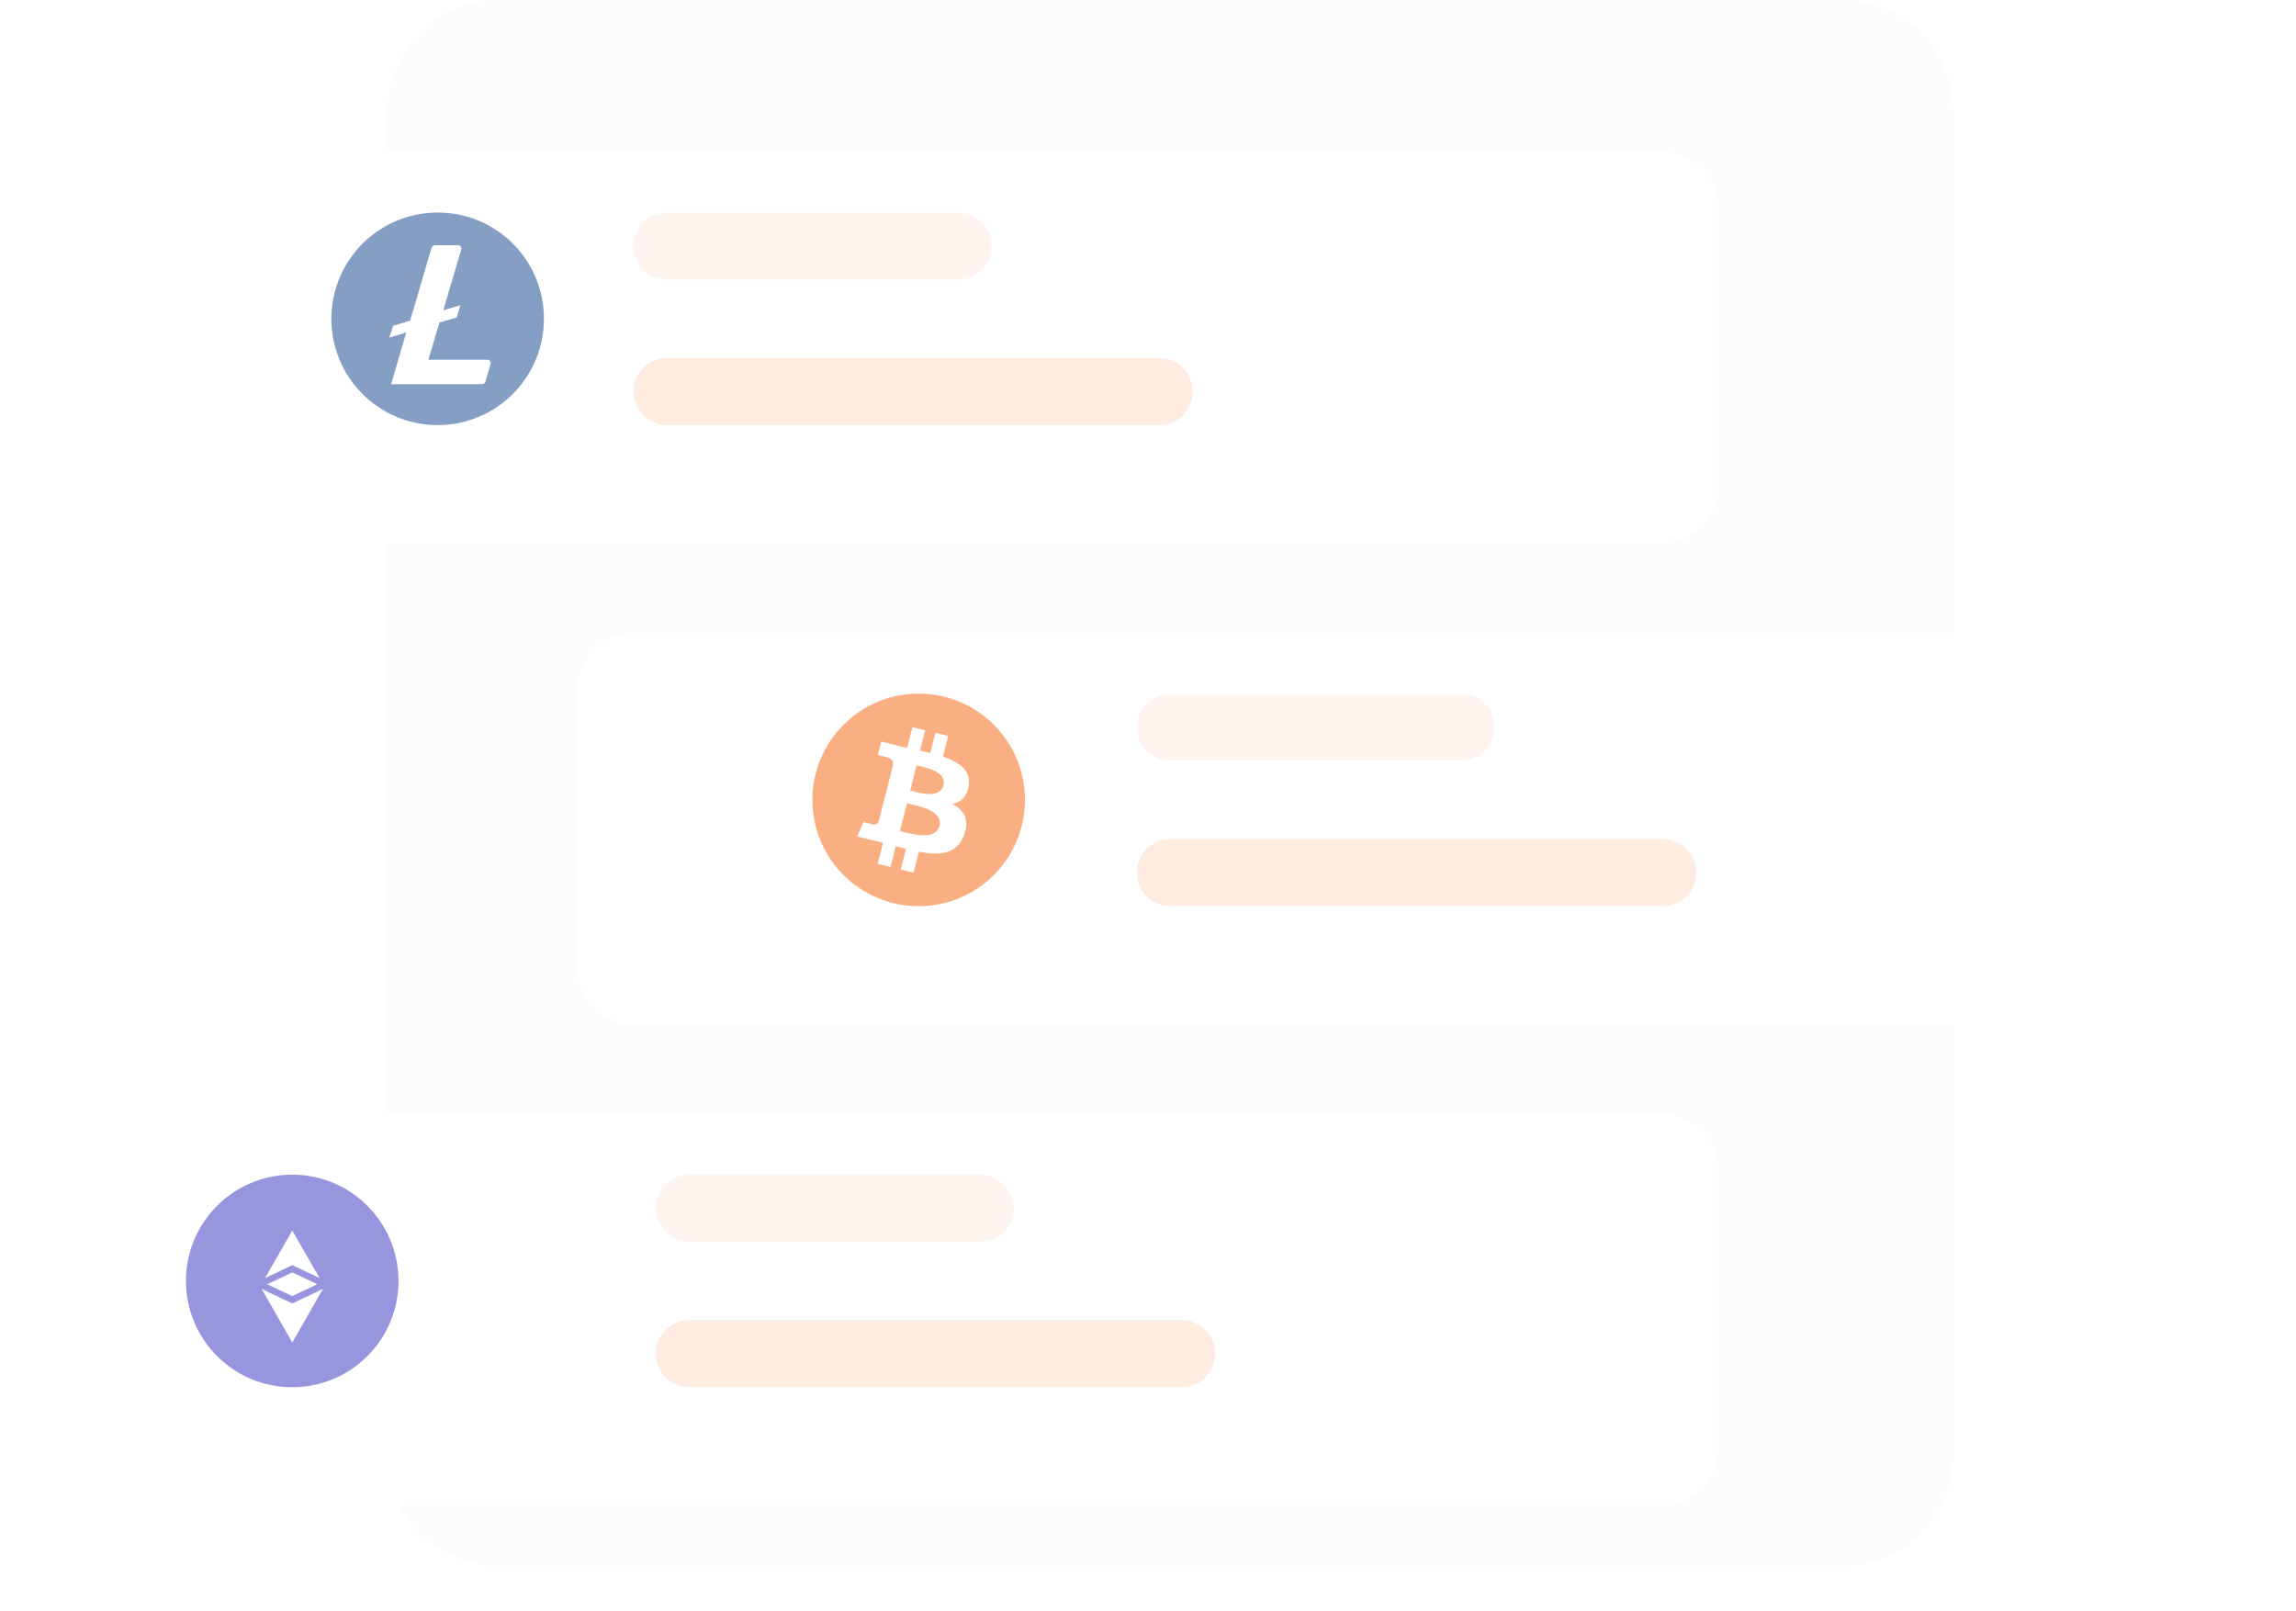 <svg width="238" height="167" viewBox="0 0 238 167" fill="none" xmlns="http://www.w3.org/2000/svg">
<g opacity="0.6">
<path d="M190.894 0H51.745C45.34 0 40.149 5.192 40.149 11.596V150.745C40.149 157.149 45.34 162.34 51.745 162.34H190.894C197.298 162.34 202.489 157.149 202.489 150.745V11.596C202.489 5.192 197.298 0 190.894 0Z" fill="#F8FAFC"/>
<g filter="url(#filter0_d_2_2167)">
<path d="M65.66 62.617H222.202C223.74 62.617 225.215 63.228 226.302 64.315C227.389 65.403 228 66.877 228 68.415V97.404C228 98.942 227.389 100.417 226.302 101.504C225.215 102.591 223.74 103.202 222.202 103.202H65.66C64.122 103.202 62.647 102.591 61.56 101.504C60.473 100.417 59.862 98.942 59.862 97.404V68.415C59.862 66.877 60.473 65.403 61.56 64.315C62.647 63.228 64.122 62.617 65.66 62.617V62.617Z" fill="white"/>
</g>
<path d="M151.468 71.894H121.319C119.398 71.894 117.84 73.451 117.84 75.372C117.84 77.294 119.398 78.851 121.319 78.851H151.468C153.389 78.851 154.947 77.294 154.947 75.372C154.947 73.451 153.389 71.894 151.468 71.894Z" fill="#FFEFE6"/>
<path d="M172.34 86.968H121.319C119.398 86.968 117.84 88.526 117.84 90.447C117.84 92.368 119.398 93.925 121.319 93.925H172.34C174.262 93.925 175.819 92.368 175.819 90.447C175.819 88.526 174.262 86.968 172.34 86.968Z" fill="#FEDFCD"/>
<path d="M95.229 93.925C101.313 93.925 106.245 88.993 106.245 82.91C106.245 76.826 101.313 71.894 95.229 71.894C89.145 71.894 84.213 76.826 84.213 82.91C84.213 88.993 89.145 93.925 95.229 93.925Z" fill="#F77931"/>
<path d="M100.417 81.433C100.658 79.849 99.43 78.997 97.751 78.429L98.295 76.283L96.966 75.958L96.435 78.047C96.086 77.961 95.727 77.881 95.37 77.801L95.904 75.698L94.575 75.372L94.03 77.517C93.74 77.453 93.456 77.389 93.18 77.321L93.182 77.315L91.348 76.865L90.994 78.26C90.994 78.26 91.981 78.482 91.96 78.496C92.499 78.628 92.596 78.978 92.58 79.255L91.959 81.7C91.996 81.709 92.045 81.722 92.098 81.743C92.053 81.732 92.006 81.721 91.957 81.709L91.087 85.133C91.022 85.294 90.855 85.535 90.478 85.444C90.491 85.463 89.511 85.207 89.511 85.207L88.851 86.702L90.582 87.125C90.904 87.205 91.219 87.288 91.53 87.366L90.98 89.536L92.308 89.861L92.853 87.714C93.216 87.811 93.568 87.9 93.913 87.984L93.37 90.121L94.7 90.447L95.25 88.281C97.518 88.702 99.223 88.532 99.941 86.518C100.519 84.896 99.912 83.96 98.719 83.35C99.588 83.153 100.242 82.592 100.417 81.433L100.417 81.432L100.417 81.433ZM97.378 85.617C96.967 87.239 94.186 86.362 93.285 86.142L94.015 83.267C94.917 83.488 97.808 83.925 97.378 85.617H97.378ZM97.789 81.409C97.414 82.884 95.1 82.135 94.349 81.951L95.011 79.343C95.762 79.527 98.18 79.87 97.789 81.409H97.789Z" fill="white"/>
<g filter="url(#filter1_d_2_2167)">
<path d="M15.798 112.479H172.34C173.878 112.479 175.353 113.09 176.44 114.177C177.527 115.264 178.138 116.739 178.138 118.277V147.266C178.138 148.804 177.527 150.278 176.44 151.366C175.353 152.453 173.878 153.064 172.34 153.064H15.798C14.26 153.064 12.786 152.453 11.698 151.366C10.611 150.278 10 148.804 10 147.266V118.277C10 116.739 10.611 115.264 11.698 114.177C12.786 113.09 14.26 112.479 15.798 112.479V112.479Z" fill="white"/>
</g>
<path d="M101.606 121.755H71.457C69.536 121.755 67.978 123.313 67.978 125.234C67.978 127.155 69.536 128.713 71.457 128.713H101.606C103.527 128.713 105.085 127.155 105.085 125.234C105.085 123.313 103.527 121.755 101.606 121.755Z" fill="#FFEFE6"/>
<path d="M122.479 136.83H71.457C69.536 136.83 67.978 138.387 67.978 140.309C67.978 142.23 69.536 143.787 71.457 143.787H122.479C124.4 143.787 125.957 142.23 125.957 140.309C125.957 138.387 124.4 136.83 122.479 136.83Z" fill="#FEDFCD"/>
<path d="M30.292 143.787C36.376 143.787 41.308 138.855 41.308 132.771C41.308 126.687 36.376 121.755 30.292 121.755C24.208 121.755 19.276 126.687 19.276 132.771C19.276 138.855 24.208 143.787 30.292 143.787Z" fill="#524FC7"/>
<g clip-path="url(#clip0_2_2167)">
<path d="M30.298 135.108L27.121 133.597L30.298 139.149L33.475 133.597L30.298 135.108Z" fill="white"/>
<path d="M33.129 132.47L30.298 127.553L27.464 132.476L30.298 131.132L33.129 132.47Z" fill="white"/>
<path d="M27.709 133.114L30.298 134.34L32.891 133.112L30.298 131.886L27.709 133.114Z" fill="white"/>
</g>
<g filter="url(#filter2_d_2_2167)">
<path d="M172.34 12.755H15.798C12.596 12.755 10 15.351 10 18.553V47.543C10 50.745 12.596 53.34 15.798 53.34H172.34C175.543 53.34 178.138 50.745 178.138 47.543V18.553C178.138 15.351 175.543 12.755 172.34 12.755Z" fill="white"/>
</g>
<path d="M99.287 22.032H69.138C67.217 22.032 65.66 23.589 65.66 25.511C65.66 27.432 67.217 28.989 69.138 28.989H99.287C101.209 28.989 102.766 27.432 102.766 25.511C102.766 23.589 101.209 22.032 99.287 22.032Z" fill="#FFEFE6"/>
<path d="M120.16 37.106H69.138C67.217 37.106 65.66 38.664 65.66 40.585C65.66 42.506 67.217 44.064 69.138 44.064H120.16C122.081 44.064 123.638 42.506 123.638 40.585C123.638 38.664 122.081 37.106 120.16 37.106Z" fill="#FEDFCD"/>
<path d="M45.367 44.064C51.45 44.064 56.383 39.132 56.383 33.048C56.383 26.964 51.45 22.032 45.367 22.032C39.283 22.032 34.351 26.964 34.351 33.048C34.351 39.132 39.283 44.064 45.367 44.064Z" fill="white"/>
<path d="M45.367 22.032C43.188 22.032 41.058 22.678 39.246 23.888C37.435 25.099 36.023 26.819 35.189 28.832C34.355 30.845 34.137 33.06 34.562 35.197C34.987 37.334 36.036 39.297 37.577 40.837C39.118 42.378 41.081 43.427 43.217 43.852C45.354 44.277 47.569 44.059 49.582 43.225C51.595 42.391 53.316 40.98 54.526 39.168C55.736 37.356 56.383 35.227 56.383 33.048C56.387 31.605 56.107 30.176 55.559 28.842C55.011 27.508 54.205 26.294 53.188 25.271C52.171 24.249 50.962 23.436 49.632 22.88C48.3 22.324 46.873 22.036 45.431 22.032H45.367ZM45.553 33.421L44.406 37.289H50.541C50.582 37.287 50.622 37.294 50.66 37.308C50.698 37.322 50.733 37.344 50.763 37.372C50.793 37.4 50.817 37.433 50.834 37.47C50.85 37.507 50.86 37.547 50.861 37.587V37.689L50.328 39.529C50.304 39.616 50.252 39.693 50.179 39.746C50.106 39.799 50.018 39.826 49.928 39.823H40.539L42.112 34.461L40.352 34.995L40.752 33.768L42.513 33.234L44.726 25.713C44.751 25.626 44.803 25.55 44.876 25.497C44.948 25.444 45.037 25.416 45.127 25.419H47.5C47.541 25.418 47.581 25.424 47.62 25.439C47.658 25.453 47.693 25.475 47.722 25.502C47.752 25.53 47.776 25.563 47.793 25.6C47.81 25.637 47.819 25.677 47.82 25.718V25.819L45.953 32.167L47.714 31.634L47.34 32.914L45.553 33.421Z" fill="#345D9D"/>
</g>
<defs>
<filter id="filter0_d_2_2167" x="49.862" y="55.617" width="188.138" height="60.585" filterUnits="userSpaceOnUse" color-interpolation-filters="sRGB">
<feFlood flood-opacity="0" result="BackgroundImageFix"/>
<feColorMatrix in="SourceAlpha" type="matrix" values="0 0 0 0 0 0 0 0 0 0 0 0 0 0 0 0 0 0 127 0" result="hardAlpha"/>
<feOffset dy="3"/>
<feGaussianBlur stdDeviation="5"/>
<feColorMatrix type="matrix" values="0 0 0 0 0 0 0 0 0 0 0 0 0 0 0 0 0 0 0.05 0"/>
<feBlend mode="normal" in2="BackgroundImageFix" result="effect1_dropShadow_2_2167"/>
<feBlend mode="normal" in="SourceGraphic" in2="effect1_dropShadow_2_2167" result="shape"/>
</filter>
<filter id="filter1_d_2_2167" x="0" y="105.479" width="188.138" height="60.585" filterUnits="userSpaceOnUse" color-interpolation-filters="sRGB">
<feFlood flood-opacity="0" result="BackgroundImageFix"/>
<feColorMatrix in="SourceAlpha" type="matrix" values="0 0 0 0 0 0 0 0 0 0 0 0 0 0 0 0 0 0 127 0" result="hardAlpha"/>
<feOffset dy="3"/>
<feGaussianBlur stdDeviation="5"/>
<feColorMatrix type="matrix" values="0 0 0 0 0 0 0 0 0 0 0 0 0 0 0 0 0 0 0.05 0"/>
<feBlend mode="normal" in2="BackgroundImageFix" result="effect1_dropShadow_2_2167"/>
<feBlend mode="normal" in="SourceGraphic" in2="effect1_dropShadow_2_2167" result="shape"/>
</filter>
<filter id="filter2_d_2_2167" x="0" y="5.755" width="188.138" height="60.585" filterUnits="userSpaceOnUse" color-interpolation-filters="sRGB">
<feFlood flood-opacity="0" result="BackgroundImageFix"/>
<feColorMatrix in="SourceAlpha" type="matrix" values="0 0 0 0 0 0 0 0 0 0 0 0 0 0 0 0 0 0 127 0" result="hardAlpha"/>
<feOffset dy="3"/>
<feGaussianBlur stdDeviation="5"/>
<feColorMatrix type="matrix" values="0 0 0 0 0 0 0 0 0 0 0 0 0 0 0 0 0 0 0.05 0"/>
<feBlend mode="normal" in2="BackgroundImageFix" result="effect1_dropShadow_2_2167"/>
<feBlend mode="normal" in="SourceGraphic" in2="effect1_dropShadow_2_2167" result="shape"/>
</filter>
<clipPath id="clip0_2_2167">
<rect width="11.596" height="11.596" fill="white" transform="translate(24.494 127.553)"/>
</clipPath>
</defs>
</svg>

